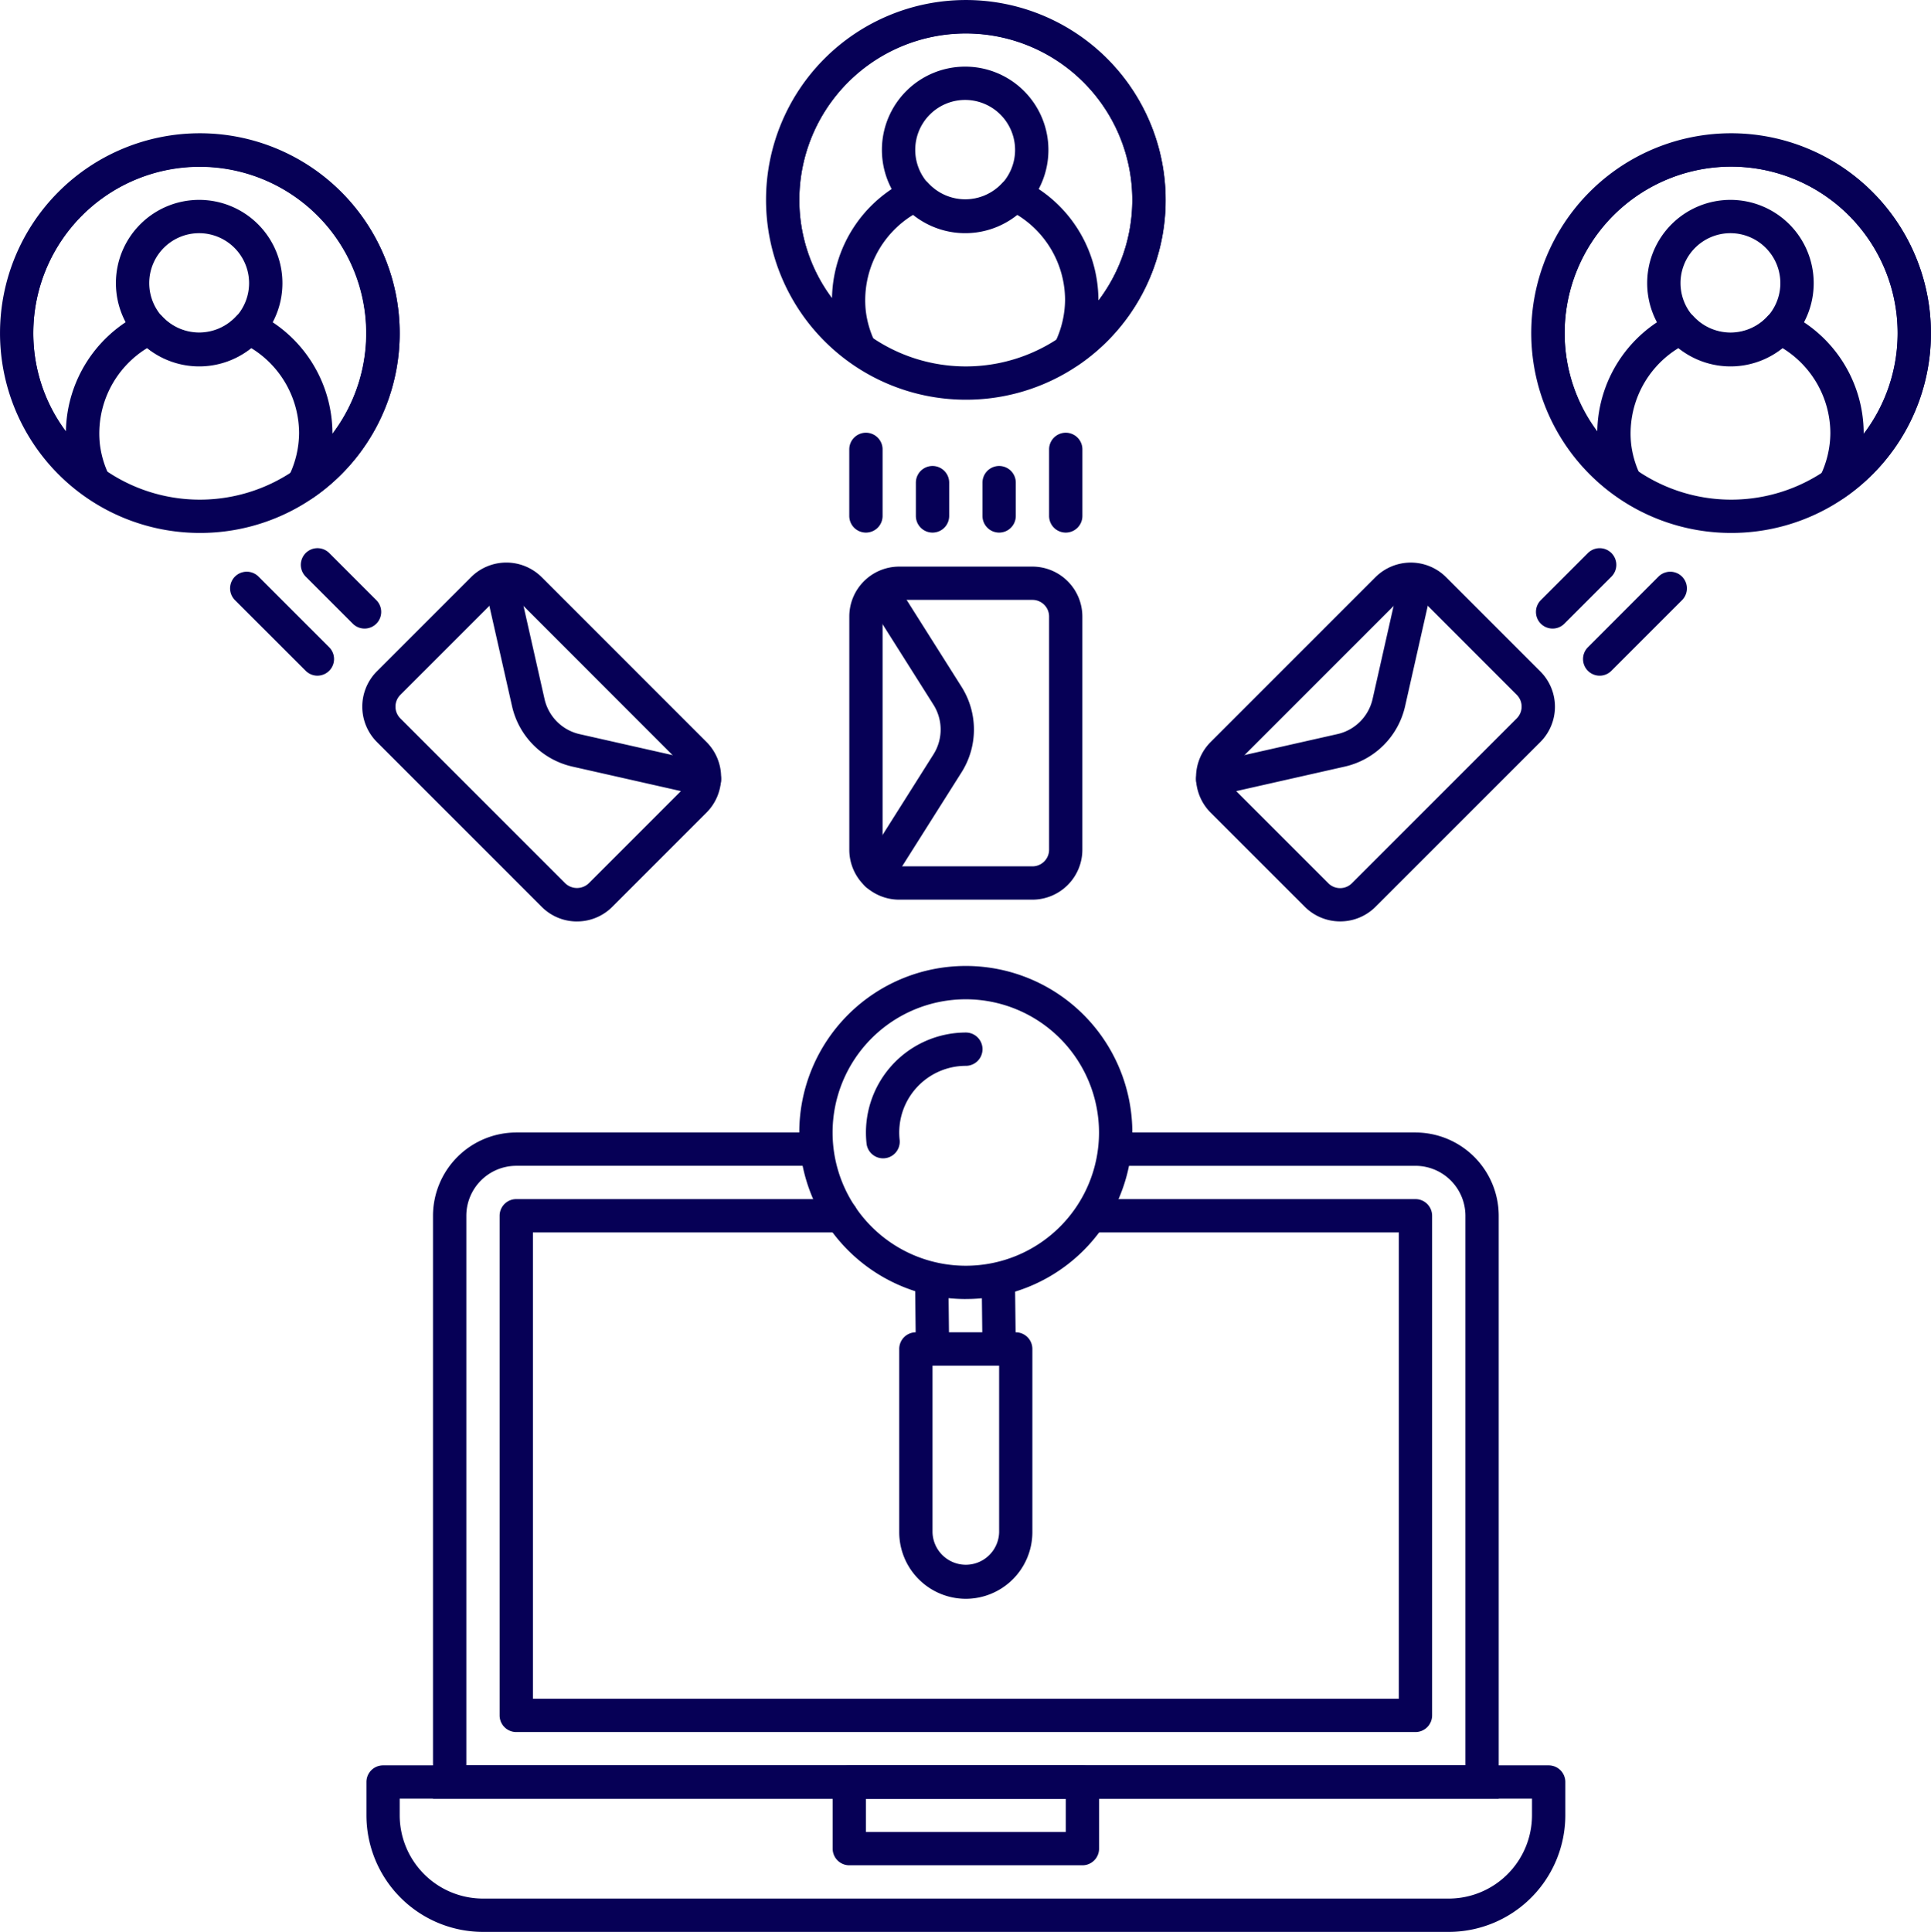 <svg xmlns="http://www.w3.org/2000/svg" width="112.165" height="112.204" viewBox="0 0 112.165 112.204">
  <g id="freedom" transform="translate(-3.01 -3)">
    <path id="Path_955" data-name="Path 955" d="M26.363,40.736a2.887,2.887,0,0,1-2.053-.849L14.734,30.31a2.908,2.908,0,0,1,0-4.1l5.473-5.473a2.908,2.908,0,0,1,4.1,0l9.576,9.576a2.9,2.9,0,0,1,0,4.1l-5.471,5.471a2.885,2.885,0,0,1-2.053.851ZM22.26,21.82a.655.655,0,0,0-.087,0,.952.952,0,0,0-.6.281L16.1,27.575a.967.967,0,0,0,0,1.368l9.576,9.576a.99.99,0,0,0,1.368,0l5.471-5.471a.963.963,0,0,0,0-1.368L22.941,22.1a.958.958,0,0,0-.681-.282Z" transform="translate(10.165 15.782)" fill="#060056"/>
    <path id="Path_956" data-name="Path 956" d="M31.779,33.35a1.014,1.014,0,0,1-.215-.023L24.094,31.64a4.645,4.645,0,0,1-3.488-3.488L19.035,21.2a.967.967,0,1,1,1.886-.428l1.571,6.957a2.7,2.7,0,0,0,2.027,2.027l7.471,1.687a.967.967,0,0,1-.211,1.911ZM77.916,91.585H16.011V57.731a4.843,4.843,0,0,1,4.836-4.836H38.311v1.935H20.847a2.905,2.905,0,0,0-2.9,2.9v31.92H75.982V57.731a2.905,2.905,0,0,0-2.9-2.9H55.615V52.895H73.08a4.843,4.843,0,0,1,4.836,4.836Z" transform="translate(12.15 15.88)" fill="#060056"/>
    <path id="Path_957" data-name="Path 957" d="M74.949,69.953H22.716a.967.967,0,0,1-.967-.967V39.967A.967.967,0,0,1,22.716,39H41.594a.967.967,0,1,1,0,1.935H23.684V68.018h50.3V40.935H56.53a.967.967,0,1,1,0-1.935H74.949a.967.967,0,0,1,.967.967V68.985A.967.967,0,0,1,74.949,69.953ZM76.884,81.56h-56.1a6.778,6.778,0,0,1-6.771-6.771V72.855a.967.967,0,0,1,.967-.967H82.687a.967.967,0,0,1,.967.967v1.935A6.78,6.78,0,0,1,76.884,81.56ZM15.946,73.822v.967a4.843,4.843,0,0,0,4.836,4.836h56.1a4.843,4.843,0,0,0,4.836-4.836v-.967Z" transform="translate(10.281 33.644)" fill="#060056"/>
    <path id="Path_958" data-name="Path 958" d="M43.456,84.233H29.914a.967.967,0,0,1-.967-.967V79.4a.967.967,0,0,1,.967-.967H43.456a.967.967,0,0,1,.967.967v3.869A.967.967,0,0,1,43.456,84.233ZM30.881,82.3H42.488V80.364H30.881Zm5.8-30.953a9.673,9.673,0,1,1,9.673-9.673A9.655,9.655,0,0,1,36.683,51.345Zm0-17.411a7.738,7.738,0,1,0,7.738,7.738,7.746,7.746,0,0,0-7.738-7.738Z" transform="translate(22.429 27.102)" fill="#060056"/>
    <path id="Path_959" data-name="Path 959" d="M32.81,70.276a.967.967,0,0,1-.961-.865,5.811,5.811,0,0,1,5.769-6.442.967.967,0,1,1,0,1.935,3.873,3.873,0,0,0-3.846,4.3.967.967,0,0,1-.961,1.072Zm4.807-44.061A11.607,11.607,0,1,1,49.225,14.607,11.588,11.588,0,0,1,37.617,26.215Zm0-21.28a9.673,9.673,0,1,0,9.673,9.673A9.684,9.684,0,0,0,37.617,4.935Z" transform="translate(21.495 0)" fill="#060056"/>
    <path id="Path_960" data-name="Path 960" d="M34.326,14.673a4.836,4.836,0,1,1,4.836-4.836,4.829,4.829,0,0,1-4.836,4.836Zm0-7.738a2.9,2.9,0,1,0,2.9,2.9A2.906,2.906,0,0,0,34.326,6.935Zm-1.9,73.271a.967.967,0,0,1-.967-.958l-.041-3.627a.967.967,0,0,1,.958-.977.991.991,0,0,1,.977.958l.041,3.627a.967.967,0,0,1-.958.977Zm3.869,0a.967.967,0,0,1-.967-.958l-.041-3.627a.967.967,0,0,1,.958-.977.991.991,0,0,1,.977.958l.041,3.627a.967.967,0,0,1-.958.977Z" transform="translate(24.747 1.869)" fill="#060056"/>
    <path id="Path_961" data-name="Path 961" d="M52.654,80.478a3.873,3.873,0,0,1-3.869-3.869V65.969A.967.967,0,0,1,49.752,65h5.8a.967.967,0,0,1,.967.967v10.64A3.873,3.873,0,0,1,52.654,80.478ZM50.719,66.936v9.673a1.935,1.935,0,0,0,3.869,0V66.936ZM14.994,26.864a.971.971,0,0,1-.685-.283L10.2,22.476a.967.967,0,1,1,1.368-1.368l4.105,4.105a.967.967,0,0,1-.683,1.65Zm2.735-2.737a.971.971,0,0,1-.685-.283l-2.735-2.735a.967.967,0,1,1,1.368-1.368l2.735,2.736a.967.967,0,0,1-.683,1.65ZM74.4,41.135a2.9,2.9,0,0,1-2.053-.847l-5.473-5.471a2.9,2.9,0,0,1,0-4.1l9.576-9.576a2.906,2.906,0,0,1,4.1,0l5.473,5.473a2.9,2.9,0,0,1,0,4.105L76.449,40.29a2.9,2.9,0,0,1-2.051.845Zm4.1-18.914a.969.969,0,0,0-.685.282L68.24,32.079a.973.973,0,0,0,0,1.37l5.471,5.471a.969.969,0,0,0,1.368,0l9.576-9.576a.969.969,0,0,0,0-1.37L79.184,22.5a.954.954,0,0,0-.6-.279l-.085,0Z" transform="translate(6.458 15.38)" fill="#060056"/>
    <path id="Path_962" data-name="Path 962" d="M49.624,33.85a.967.967,0,0,1-.213-1.911l7.469-1.687a2.7,2.7,0,0,0,2.027-2.027l1.571-6.957a.967.967,0,0,1,1.886.428l-1.571,6.957a4.643,4.643,0,0,1-3.488,3.488l-7.469,1.687A1,1,0,0,1,49.624,33.85ZM72.1,26.864a.967.967,0,0,1-.685-1.65l4.1-4.105a.967.967,0,1,1,1.368,1.368l-4.1,4.1A.963.963,0,0,1,72.1,26.864Zm-2.735-2.737a.967.967,0,0,1-.685-1.65l2.735-2.735a.967.967,0,1,1,1.368,1.368l-2.736,2.735a.963.963,0,0,1-.683.282ZM39.15,39.872H31.412a2.9,2.9,0,0,1-2.9-2.9V23.428a2.9,2.9,0,0,1,2.9-2.9H39.15a2.905,2.905,0,0,1,2.9,2.9V36.97A2.905,2.905,0,0,1,39.15,39.872ZM31.412,22.461a.965.965,0,0,0-.967.967V36.97a.963.963,0,0,0,.967.967H39.15a.967.967,0,0,0,.967-.967V23.428a.967.967,0,0,0-.967-.967Z" transform="translate(23.831 15.38)" fill="#060056"/>
    <path id="Path_963" data-name="Path 963" d="M53.962,54.766a.965.965,0,0,1-.816-1.484l4.09-6.475a2.7,2.7,0,0,0,0-2.869l-3.809-6.028a.968.968,0,1,1,1.637-1.033l3.809,6.028a4.645,4.645,0,0,1,0,4.935L54.78,54.316a.971.971,0,0,1-.818.451ZM64.915,33.933a.967.967,0,0,1-.967-.967V29.1a.967.967,0,0,1,1.935,0v3.869A.967.967,0,0,1,64.915,33.933Zm-11.607,0a.967.967,0,0,1-.967-.967V29.1a.967.967,0,1,1,1.935,0v3.869A.967.967,0,0,1,53.308,33.933Zm3.869,0a.967.967,0,0,1-.967-.967V31.032a.967.967,0,1,1,1.935,0v1.935A.967.967,0,0,1,57.177,33.933Zm3.869,0a.967.967,0,0,1-.967-.967V31.032a.967.967,0,1,1,1.935,0v1.935A.967.967,0,0,1,61.046,33.933Zm4.086-9.588a.967.967,0,0,1-.869-1.395,5.751,5.751,0,0,0,.613-2.54,5.821,5.821,0,0,0-2.79-4.939,4.924,4.924,0,0,1-6.026,0A5.817,5.817,0,0,0,53.3,21.051a5.662,5.662,0,0,0,.511,1.766.967.967,0,0,1-1.441,1.192,11.574,11.574,0,1,1,13.306.166A.983.983,0,0,1,65.132,24.346Zm-3.2-11.021a.987.987,0,0,1,.41.091,7.765,7.765,0,0,1,4.471,7v.046A9.669,9.669,0,1,0,49.5,15.677a9.514,9.514,0,0,0,1.838,4.633,7.763,7.763,0,0,1,4.471-6.895.967.967,0,0,1,1.128.226,2.921,2.921,0,0,0,4.281,0A.975.975,0,0,1,61.93,13.325ZM14.617,33.953A11.607,11.607,0,1,1,26.225,22.345,11.588,11.588,0,0,1,14.617,33.953Zm0-21.28a9.673,9.673,0,1,0,9.673,9.673A9.684,9.684,0,0,0,14.617,12.673Z" transform="translate(0 0)" fill="#060056"/>
    <path id="Path_964" data-name="Path 964" d="M11.326,18.673a4.836,4.836,0,1,1,4.836-4.836A4.829,4.829,0,0,1,11.326,18.673Zm0-7.738a2.9,2.9,0,1,0,2.9,2.9A2.906,2.906,0,0,0,11.326,10.935Z" transform="translate(3.252 5.607)" fill="#060056"/>
    <path id="Path_965" data-name="Path 965" d="M20.638,28.346a.967.967,0,0,1-.869-1.395,5.751,5.751,0,0,0,.613-2.54,5.821,5.821,0,0,0-2.79-4.939,4.924,4.924,0,0,1-6.026,0A5.817,5.817,0,0,0,8.81,25.051a5.662,5.662,0,0,0,.511,1.766.967.967,0,0,1-1.441,1.192,11.574,11.574,0,1,1,13.306.166A.983.983,0,0,1,20.638,28.346Zm-3.2-11.021a.987.987,0,0,1,.41.091,7.763,7.763,0,0,1,4.471,6.993v.046A9.668,9.668,0,1,0,5,19.675a9.514,9.514,0,0,0,1.838,4.633,7.763,7.763,0,0,1,4.471-6.895.969.969,0,0,1,1.128.226,2.921,2.921,0,0,0,4.281,0,.973.973,0,0,1,.714-.315Z" transform="translate(0 3.738)" fill="#060056"/>
    <g id="Group_109" data-name="Group 109" transform="translate(91.96 10.738)">
      <path id="Path_966" data-name="Path 966" d="M60.6,30.215A11.607,11.607,0,1,1,72.2,18.607,11.588,11.588,0,0,1,60.6,30.215Zm0-21.28a9.673,9.673,0,1,0,9.673,9.673A9.684,9.684,0,0,0,60.6,8.935Z" transform="translate(-48.99 -7)" fill="#060056"/>
      <path id="Path_967" data-name="Path 967" d="M57.305,18.673a4.836,4.836,0,1,1,4.836-4.836A4.827,4.827,0,0,1,57.305,18.673Zm0-7.738a2.9,2.9,0,1,0,2.9,2.9A2.906,2.906,0,0,0,57.305,10.935Z" transform="translate(-45.739 -5.131)" fill="#060056"/>
      <path id="Path_968" data-name="Path 968" d="M66.616,28.346a.967.967,0,0,1-.869-1.395,5.739,5.739,0,0,0,.613-2.54,5.821,5.821,0,0,0-2.79-4.939,4.924,4.924,0,0,1-6.024,0,5.817,5.817,0,0,0-2.757,5.583,5.693,5.693,0,0,0,.511,1.762.967.967,0,0,1-1.441,1.192,11.575,11.575,0,1,1,13.3.166.983.983,0,0,1-.547.17Zm-3.2-11.021a.959.959,0,0,1,.41.091,7.761,7.761,0,0,1,4.471,6.993v.048a9.669,9.669,0,1,0-17.312-4.782,9.53,9.53,0,0,0,1.836,4.633,7.761,7.761,0,0,1,4.471-6.893.965.965,0,0,1,1.128.226,2.921,2.921,0,0,0,4.281,0,.975.975,0,0,1,.716-.317Z" transform="translate(-48.99 -7)" fill="#060056"/>
    </g>
  </g>
</svg>
